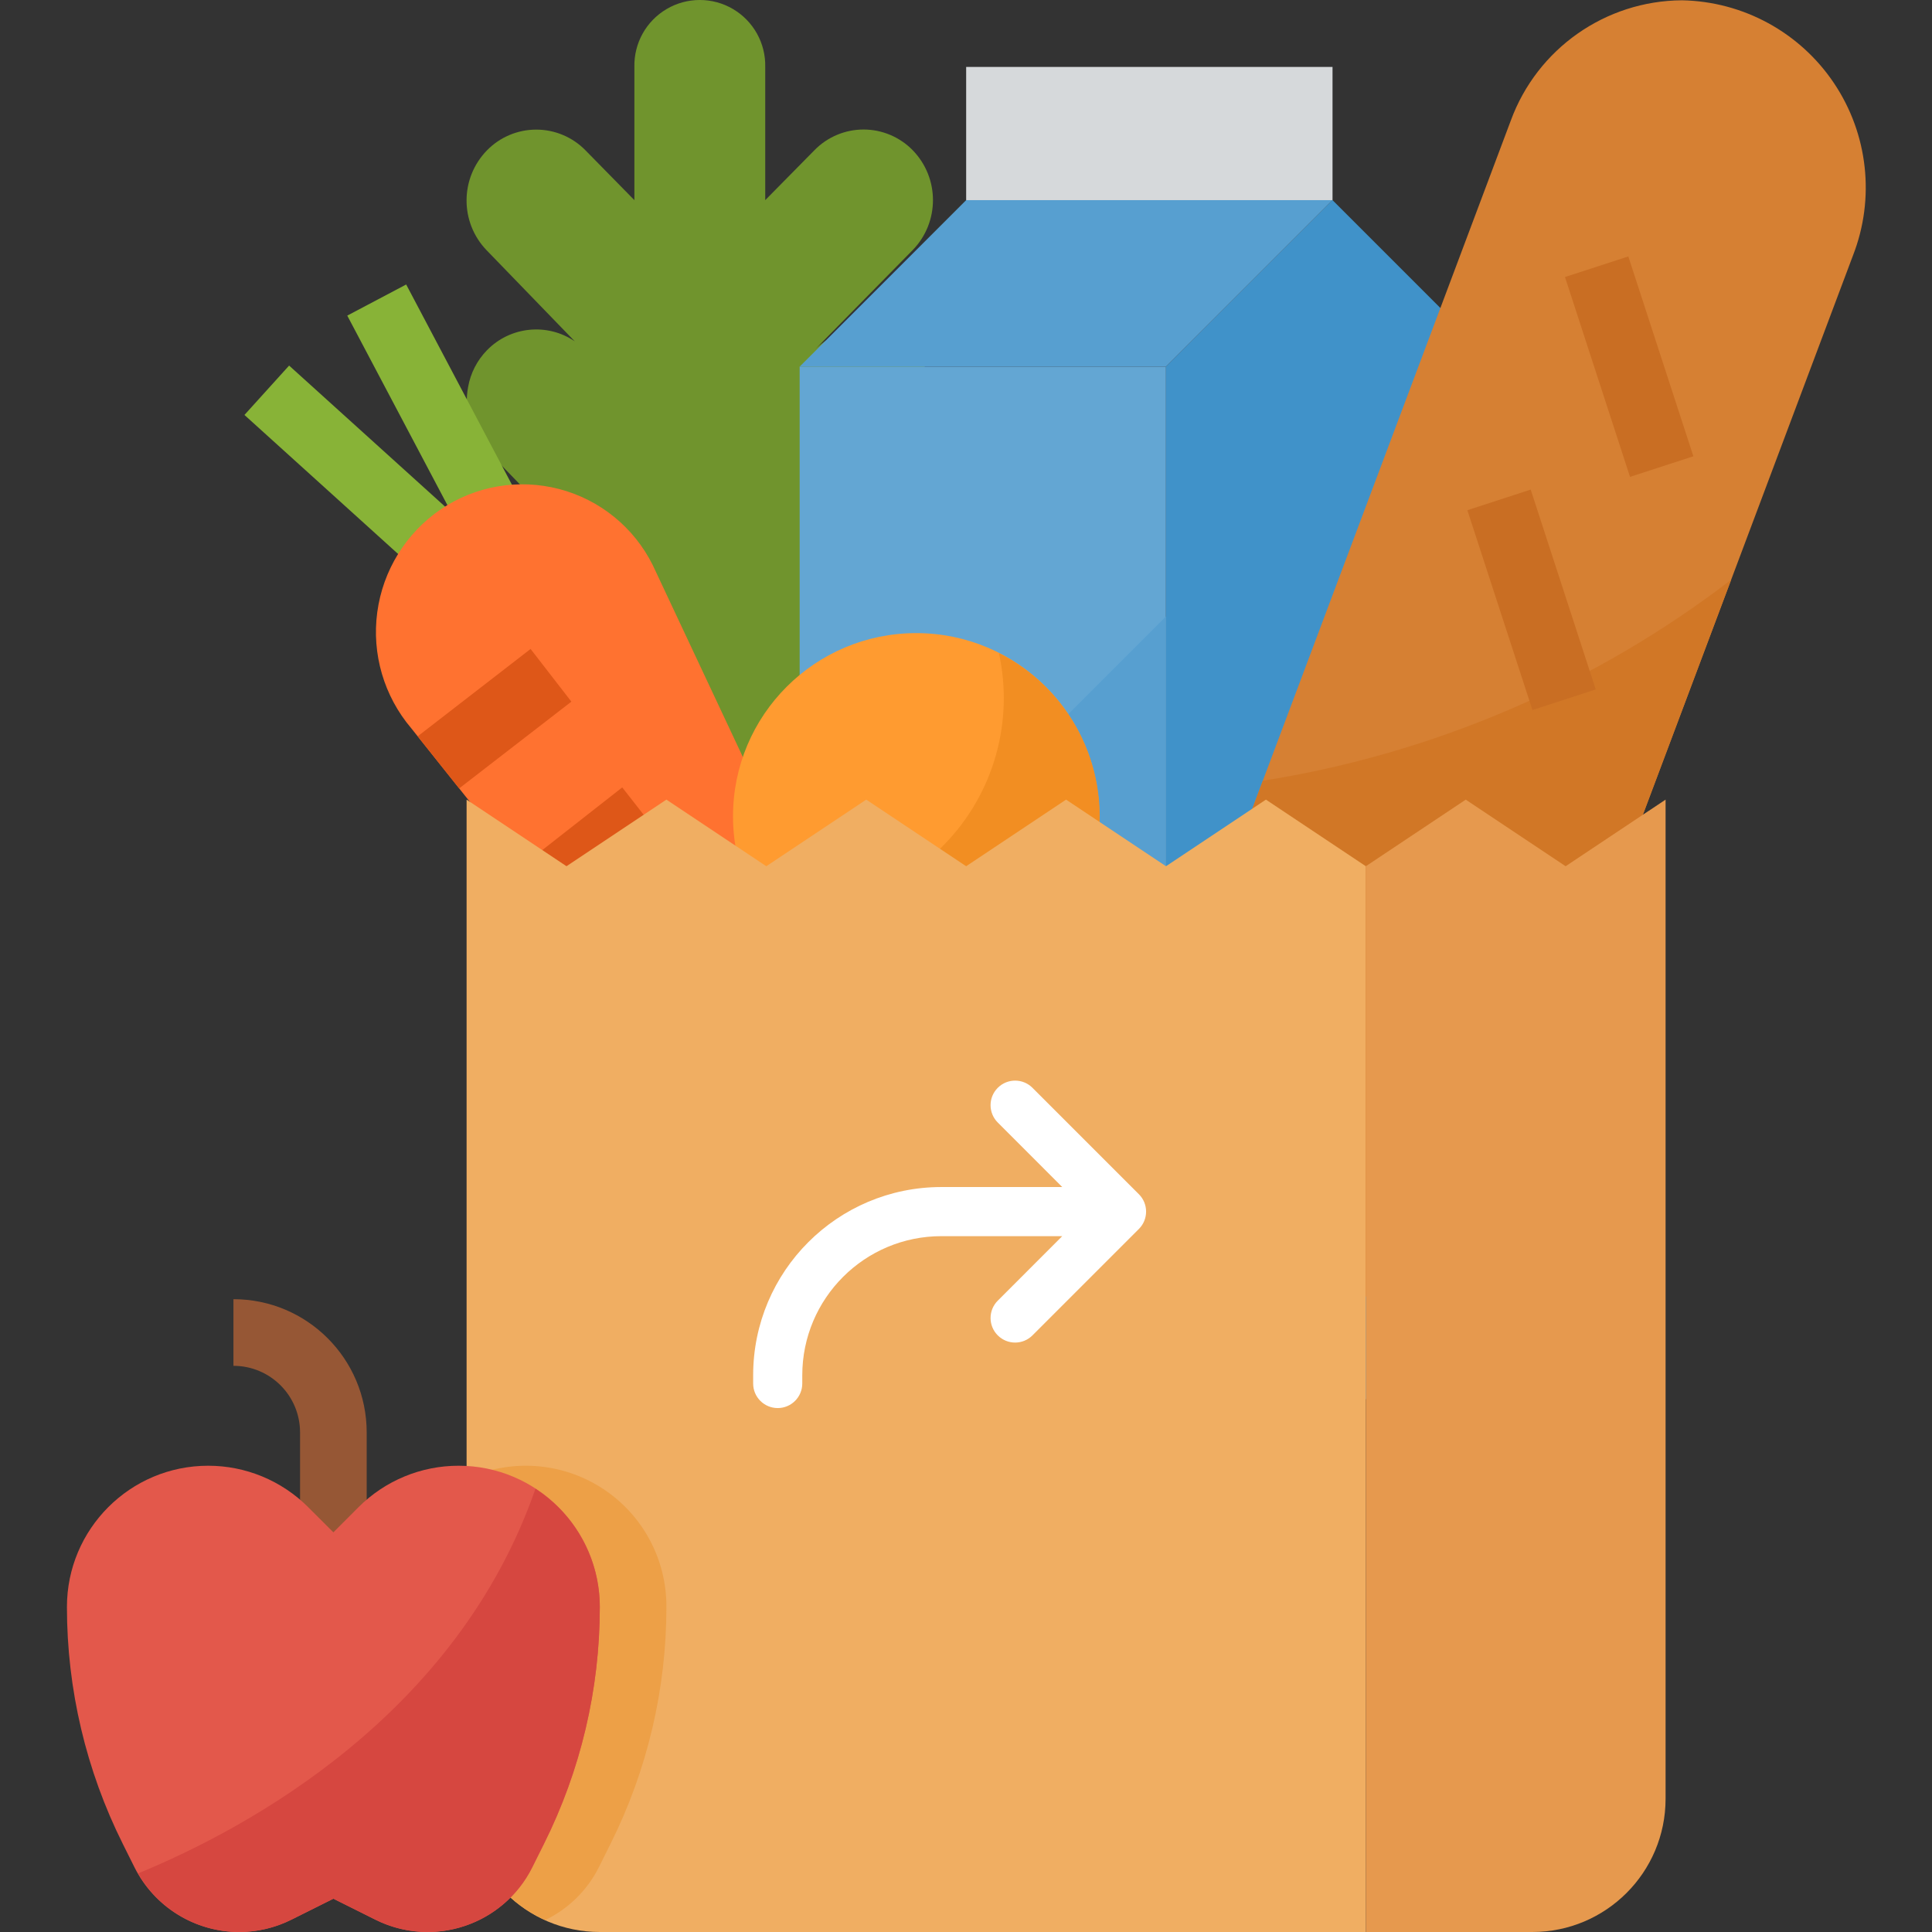 <svg width="59" height="59" viewBox="0 0 59 59" fill="none" xmlns="http://www.w3.org/2000/svg">
<rect x="0" y="0" width="59" height="59" fill="#333333" stroke="none"/>
<g clip-path="url(#clip0)">
<path d="M25.015 16.668L27.871 13.74C28.696 12.891 28.696 11.538 27.871 10.689C27.476 10.285 26.936 10.057 26.372 10.057C25.808 10.057 25.267 10.285 24.873 10.689L27.871 7.638C28.698 6.788 28.698 5.435 27.871 4.586C27.476 4.183 26.936 3.955 26.372 3.955C25.808 3.955 25.267 4.183 24.873 4.586L23.369 6.112V2.044C23.385 1.319 23.008 0.643 22.383 0.275C21.758 -0.092 20.983 -0.092 20.359 0.275C19.733 0.643 19.357 1.319 19.373 2.044V6.112L17.88 4.591C17.484 4.186 16.942 3.958 16.376 3.958C15.81 3.958 15.267 4.186 14.872 4.591C14.045 5.438 14.039 6.789 14.86 7.642L17.551 10.422C16.71 9.852 15.581 9.968 14.872 10.695C14.572 11.002 14.371 11.391 14.296 11.814C14.16 12.509 14.37 13.227 14.859 13.74L18.303 17.3C18.155 17.149 17.998 16.987 17.842 16.824C17.454 16.417 16.919 16.185 16.357 16.182C15.795 16.178 15.257 16.404 14.864 16.806C14.044 17.644 14.044 18.985 14.864 19.824L21.421 26.453L27.871 19.842C28.696 18.993 28.696 17.641 27.871 16.791C27.1 16.003 25.85 15.949 25.015 16.668Z" fill="#70942D"/>
<path d="M24.42 11.197H35.607V42.727H24.42V11.197Z" fill="#63A6D3"/>
<path d="M35.607 42.727H45.778V11.197L40.693 6.112L35.607 11.197V42.727Z" fill="#4092C9"/>
<path d="M24.42 11.197L29.505 6.112H40.693L35.607 11.197H24.42Z" fill="#579FD0"/>
<path d="M29.505 2.044H40.693V6.112H29.505V2.044Z" fill="#D6D9DB"/>
<path d="M24.42 30.013V42.727H35.607V18.825L24.42 30.013Z" fill="#579FD0"/>
<path d="M51.363 0.009C53.232 0.043 54.967 0.988 56.008 2.541C57.049 4.094 57.266 6.057 56.588 7.799L45.993 36.002C45.188 38.196 43.105 39.661 40.768 39.675C38.899 39.642 37.164 38.697 36.123 37.144C35.081 35.591 34.865 33.627 35.543 31.885L46.137 3.683C46.942 1.488 49.025 0.024 51.363 0.009Z" fill="#D68033"/>
<path d="M35.543 31.885C34.865 33.627 35.081 35.591 36.123 37.144C37.164 38.697 38.899 39.642 40.768 39.675C43.105 39.661 45.188 38.196 45.993 36.002L52.866 17.706C48.684 20.911 43.768 23.019 38.565 23.842L35.543 31.885Z" fill="#D17726"/>
<path d="M47.792 8.46L49.726 7.831L51.713 13.934L49.778 14.563L47.792 8.46Z" fill="#C96E23"/>
<path d="M44.811 15.581L46.745 14.951L48.731 21.054L46.798 21.683L44.811 15.581Z" fill="#C96E23"/>
<path d="M10.605 9.638L12.404 8.688L16.165 15.808L14.367 16.758L10.605 9.638Z" fill="#88B337"/>
<path d="M7.465 12.672L8.829 11.164L14.592 16.376L13.227 17.885L7.465 12.672Z" fill="#88B337"/>
<path d="M28.028 38.626C27.138 39.219 25.941 39.032 25.274 38.196L12.56 22.241C11.727 21.26 11.349 19.972 11.521 18.696C11.693 17.42 12.398 16.278 13.462 15.553C14.524 14.835 15.843 14.611 17.083 14.936C18.322 15.262 19.361 16.107 19.932 17.254L28.751 36.035C29.185 36.958 28.878 38.06 28.029 38.626H28.028Z" fill="#FF7230"/>
<path d="M16.203 19.818L12.755 22.486L14.022 24.077L17.449 21.427L16.203 19.818Z" fill="#DE5718"/>
<path d="M19.002 24.046L15.922 26.46L17.19 28.052L20.257 25.648L19.002 24.046Z" fill="#DE5718"/>
<path d="M33.573 24.928C33.573 28.017 31.069 30.522 27.979 30.522C24.89 30.522 22.385 28.017 22.385 24.928C22.385 21.838 24.89 19.334 27.979 19.334C31.069 19.334 33.573 21.838 33.573 24.928Z" fill="#FF9B30"/>
<path d="M30.505 19.944C30.966 22.042 30.346 24.231 28.852 25.775C27.36 27.319 25.192 28.012 23.08 27.621C24.233 29.734 26.609 30.872 28.979 30.447C31.348 30.022 33.18 28.128 33.526 25.745C33.872 23.363 32.655 21.026 30.505 19.944Z" fill="#F28E22"/>
<path d="M38.659 24.419L35.607 26.453L32.556 24.419L29.505 26.453L26.454 24.419L23.402 26.453L20.351 24.419L17.3 26.453L14.249 24.419V54.931C14.249 57.178 16.07 59 18.317 59H41.71V26.453L38.659 24.419Z" fill="#F0AE62"/>
<path d="M47.812 26.453L44.761 24.419L41.71 26.453V59H46.795C49.042 59 50.864 57.178 50.864 54.931V24.419L47.812 26.453Z" fill="#E6994E"/>
<path d="M18.287 57.025L18.642 56.312C19.766 54.066 20.351 51.588 20.351 49.076C20.359 47.606 19.614 46.234 18.377 45.441C17.139 44.647 15.582 44.541 14.249 45.161V54.931C14.25 56.531 15.19 57.981 16.65 58.635C17.359 58.293 17.934 57.727 18.287 57.025Z" fill="#EDA047"/>
<path d="M11.198 47.812H9.163V43.744C9.163 42.62 8.253 41.71 7.129 41.71V39.675C9.376 39.675 11.198 41.497 11.198 43.744V47.812Z" fill="#965735"/>
<path d="M13.058 59C12.503 59 11.956 58.871 11.46 58.622L10.181 57.983L8.901 58.622C8.405 58.871 7.858 59 7.303 59C5.95 59 4.713 58.235 4.107 57.025L3.752 56.313C2.629 54.066 2.044 51.588 2.044 49.076C2.043 46.693 3.976 44.76 6.359 44.761C7.504 44.761 8.601 45.216 9.41 46.025L10.181 46.795L10.95 46.025C11.76 45.216 12.857 44.761 14.002 44.761C16.385 44.76 18.318 46.693 18.317 49.076C18.317 51.589 17.732 54.068 16.608 56.316L16.253 57.028C15.647 58.237 14.41 59 13.058 59Z" fill="#E3584B"/>
<path d="M16.352 45.464C13.954 52.37 7.592 55.822 4.217 57.211C5.157 58.849 7.212 59.469 8.901 58.622L10.181 57.983L11.46 58.622C13.225 59.505 15.371 58.79 16.253 57.025L16.608 56.313C17.732 54.066 18.317 51.588 18.317 49.076C18.317 47.617 17.577 46.257 16.352 45.464Z" fill="#D64740"/>
</g>
<path fill-rule="evenodd" clip-rule="evenodd" d="M30.47 33.22C30.177 33.513 30.177 33.987 30.47 34.28L32.439 36.25H28.75C25.574 36.25 23 38.824 23 42V42.25C23 42.664 23.336 43 23.75 43C24.164 43 24.5 42.664 24.5 42.25V42C24.5 39.653 26.403 37.75 28.75 37.75H32.439L30.47 39.72C30.177 40.013 30.177 40.487 30.47 40.78C30.763 41.073 31.237 41.073 31.53 40.78L34.78 37.53C35.073 37.237 35.073 36.763 34.78 36.47L31.53 33.22C31.237 32.927 30.763 32.927 30.47 33.22Z" fill="white"/>
<defs>
<clipPath id="clip0">
<rect width="59" height="59" fill="white"/>
</clipPath>
</defs>
</svg>

